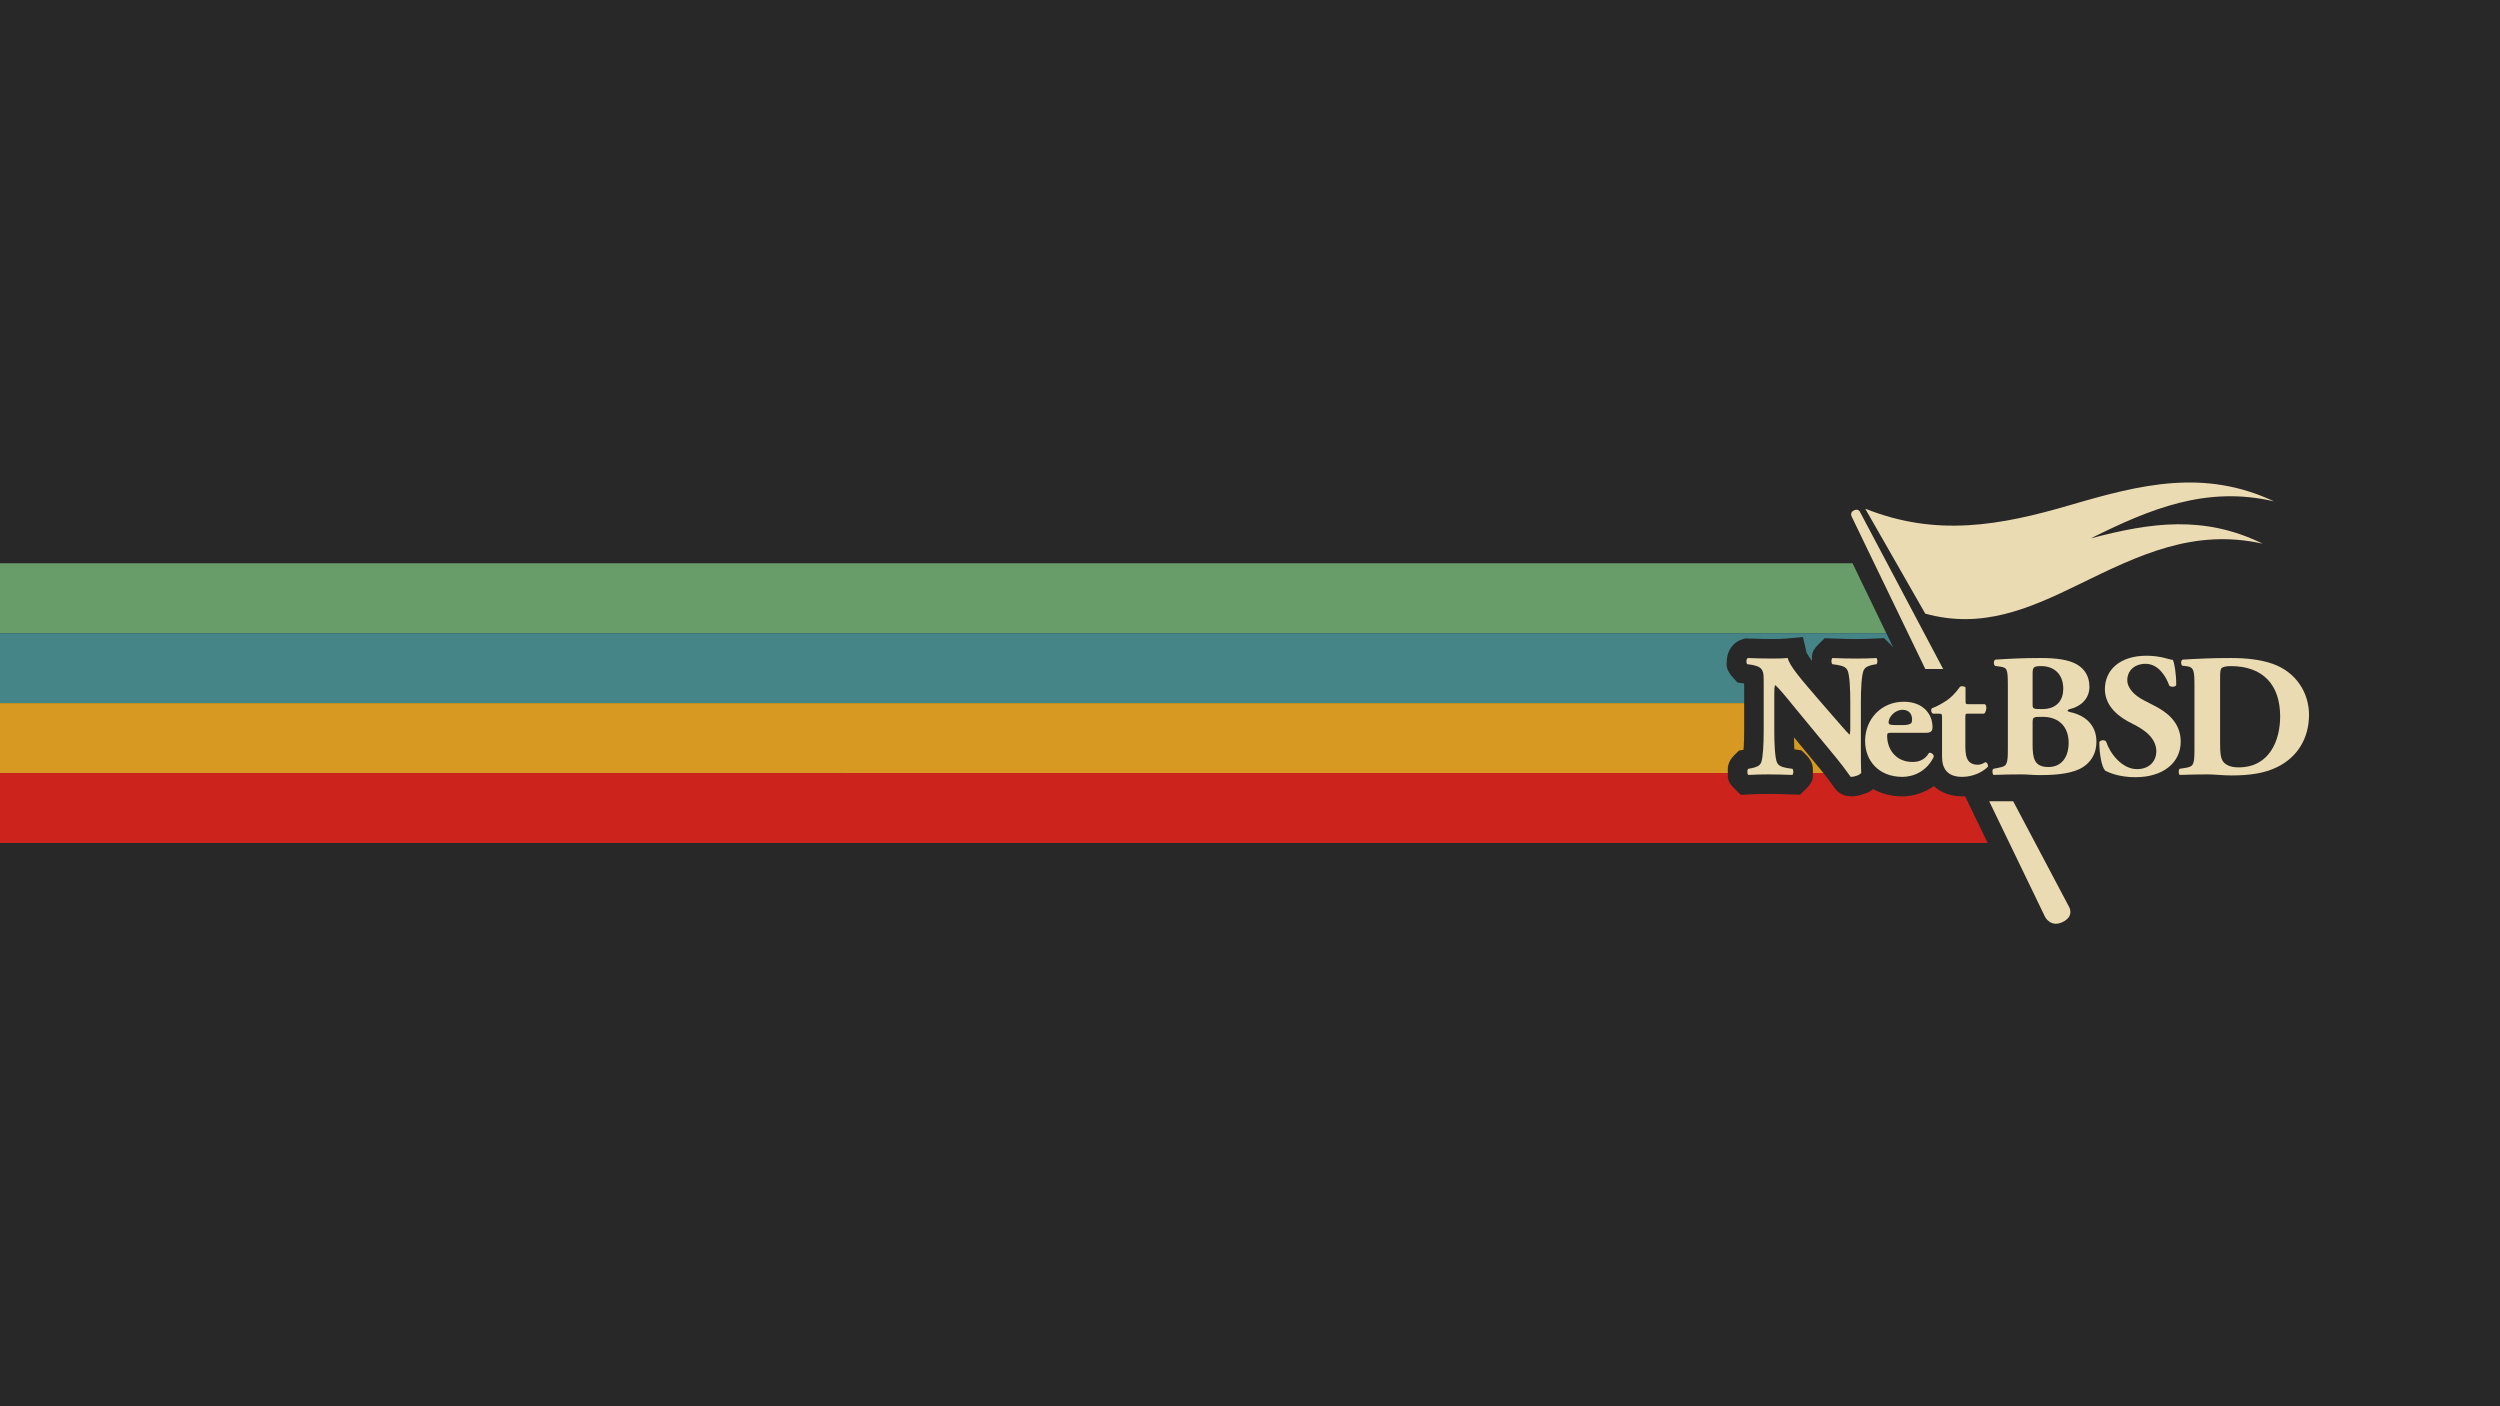 <?xml version="1.0" encoding="UTF-8" standalone="no"?>
<svg
   xmlns:dc="http://purl.org/dc/elements/1.1/"
   xmlns:cc="http://creativecommons.org/ns#"
   xmlns:rdf="http://www.w3.org/1999/02/22-rdf-syntax-ns#"
   xmlns:svg="http://www.w3.org/2000/svg"
   xmlns="http://www.w3.org/2000/svg"
   xmlns:xlink="http://www.w3.org/1999/xlink"
   xmlns:sodipodi="http://sodipodi.sourceforge.net/DTD/sodipodi-0.dtd"
   xmlns:inkscape="http://www.inkscape.org/namespaces/inkscape"
   id="Layer_1"
   data-name="Layer 1"
   viewBox="0 0 1920 1080"
   version="1.1"
   sodipodi:docname="gruvbox-dark-netbsd-scalable.svg"
   width="1920"
   height="1080"
   inkscape:version="1.0.1 (3bc2e813f5, 2020-09-07)">
  <sodipodi:namedview
     pagecolor="#ffffff"
     bordercolor="#666666"
     borderopacity="1"
     objecttolerance="10"
     gridtolerance="10"
     guidetolerance="10"
     inkscape:pageopacity="0"
     inkscape:pageshadow="2"
     inkscape:window-width="1920"
     inkscape:window-height="1052"
     id="namedview11"
     showgrid="false"
     fit-margin-top="0"
     fit-margin-left="0"
     fit-margin-right="0"
     fit-margin-bottom="0"
     inkscape:zoom="0.4398558"
     inkscape:cx="766.54219"
     inkscape:cy="733.82479"
     inkscape:window-x="0"
     inkscape:window-y="28"
     inkscape:window-maximized="1"
     inkscape:current-layer="Layer_1"
     inkscape:document-rotation="0"
     inkscape:snap-intersection-paths="true"
     showguides="false" />
  <defs
     id="defs4">
    <style
       id="style2">.cls-1{fill:#3ddc84;}</style>
    <inkscape:perspective
       sodipodi:type="inkscape:persp3d"
       inkscape:vp_x="0 : 384 : 1"
       inkscape:vp_y="0 : 1000 : 0"
       inkscape:vp_z="1024 : 384 : 1"
       inkscape:persp3d-origin="512 : 256 : 1"
       id="perspective279" />
    <pattern
       inkscape:collect="always"
       xlink:href="#pattern4481"
       id="pattern4486"
       patternTransform="matrix(0.43,0,0,0.43,-4.3554687e-6,-4.3457032e-7)" />
    <pattern
       inkscape:collect="always"
       xlink:href="#pattern4467"
       id="pattern4481"
       patternTransform="matrix(0.43,0,0,0.43,-130.668,-129.375)" />
    <linearGradient
       id="linearGradient3588">
      <stop
         style="stop-color:#bfe699;stop-opacity:1;"
         offset="0"
         id="stop3590" />
      <stop
         style="stop-color:#313e24;stop-opacity:1;"
         offset="1"
         id="stop3592" />
    </linearGradient>
    <linearGradient
       id="linearGradient3570">
      <stop
         id="stop3572"
         offset="0"
         style="stop-color:#e5ffcb;stop-opacity:1;" />
      <stop
         id="stop3574"
         offset="1"
         style="stop-color:#bfff80;stop-opacity:1;" />
    </linearGradient>
    <linearGradient
       id="linearGradient3303">
      <stop
         style="stop-color:#bfff80;stop-opacity:1;"
         offset="0"
         id="stop3305" />
      <stop
         style="stop-color:#6a8b4a;stop-opacity:1;"
         offset="1"
         id="stop3307" />
    </linearGradient>
    <linearGradient
       id="linearGradient3431">
      <stop
         id="stop3433"
         offset="0"
         style="stop-color:#3d3d3d;stop-opacity:1;" />
      <stop
         id="stop3435"
         offset="1"
         style="stop-color:#000000;stop-opacity:0.114;" />
    </linearGradient>
    <linearGradient
       id="linearGradient3349">
      <stop
         style="stop-color:#d3d3d3;stop-opacity:1;"
         offset="0"
         id="stop3351" />
      <stop
         style="stop-color:#ffffff;stop-opacity:1;"
         offset="1"
         id="stop3353" />
    </linearGradient>
    <linearGradient
       id="linearGradient3312">
      <stop
         style="stop-color:#c7f994;stop-opacity:1;"
         offset="0"
         id="stop3314" />
      <stop
         style="stop-color:#87cf3e;stop-opacity:1;"
         offset="1"
         id="stop3316" />
    </linearGradient>
    <linearGradient
       inkscape:collect="always"
       xlink:href="#linearGradient3312"
       id="linearGradient3335"
       gradientUnits="userSpaceOnUse"
       x1="61.429"
       y1="362.143"
       x2="116.429"
       y2="408.571" />
    <linearGradient
       inkscape:collect="always"
       xlink:href="#linearGradient3349"
       id="linearGradient3374"
       gradientUnits="userSpaceOnUse"
       x1="140.664"
       y1="424.332"
       x2="67.175"
       y2="348.571" />
    <linearGradient
       inkscape:collect="always"
       xlink:href="#linearGradient3312"
       id="linearGradient3377"
       gradientUnits="userSpaceOnUse"
       x1="61.429"
       y1="362.143"
       x2="116.429"
       y2="408.571"
       gradientTransform="translate(0,-9.499)" />
    <linearGradient
       inkscape:collect="always"
       xlink:href="#linearGradient3312"
       id="linearGradient3416"
       gradientUnits="userSpaceOnUse"
       gradientTransform="matrix(1,0,0,-1,0,649.499)"
       x1="61.429"
       y1="362.143"
       x2="116.429"
       y2="408.571" />
    <linearGradient
       inkscape:collect="always"
       xlink:href="#linearGradient3431"
       id="linearGradient2259"
       gradientUnits="userSpaceOnUse"
       spreadMethod="pad"
       x1="70.492"
       y1="416.389"
       x2="113.642"
       y2="375.88" />
    <linearGradient
       inkscape:collect="always"
       xlink:href="#linearGradient3588"
       id="linearGradient3737"
       gradientUnits="userSpaceOnUse"
       x1="26.795"
       y1="216.349"
       x2="149.907"
       y2="323.987" />
    <pattern
       patternUnits="userSpaceOnUse"
       width="256"
       height="256"
       patternTransform="translate(-297.842,85.357)"
       id="pattern4467">
      <image
         sodipodi:absref="/home/fjall/123381-mint-logo-white-bg1-Dateien/metal5.html"
         xlink:href="../../123381-mint-logo-white-bg1-Dateien/metal5.html"
         y="0"
         x="0"
         id="image4464"
         height="256"
         width="256" />
    </pattern>
    <pattern
       patternUnits="userSpaceOnUse"
       width="109.963"
       height="109.963"
       patternTransform="translate(-130.668,-129.375)"
       id="pattern4483">
      <rect
         id="rect4470"
         y="0"
         x="0"
         height="109.963"
         width="109.963"
         style="fill:url(#pattern4486);stroke:none" />
    </pattern>
    <linearGradient
       inkscape:collect="always"
       xlink:href="#linearGradient3349"
       id="linearGradient3000"
       gradientUnits="userSpaceOnUse"
       gradientTransform="matrix(1.048,0,0,1.048,59.525,85.096)"
       x1="148.595"
       y1="426.114"
       x2="100.47"
       y2="379.96" />
    <linearGradient
       inkscape:collect="always"
       xlink:href="#linearGradient3312"
       id="linearGradient3006"
       gradientUnits="userSpaceOnUse"
       gradientTransform="matrix(1.048,0,0,1.048,59.525,75.136)"
       x1="61.429"
       y1="362.143"
       x2="116.429"
       y2="408.571" />
    <linearGradient
       inkscape:collect="always"
       xlink:href="#linearGradient3312"
       id="linearGradient4003"
       gradientUnits="userSpaceOnUse"
       gradientTransform="matrix(1.048,0,0,1.048,210.011,213.498)"
       x1="61.429"
       y1="362.143"
       x2="116.429"
       y2="408.571" />
    <linearGradient
       inkscape:collect="always"
       xlink:href="#linearGradient3349"
       id="linearGradient4007"
       gradientUnits="userSpaceOnUse"
       gradientTransform="matrix(1.048,0,0,1.048,210.011,223.458)"
       x1="148.595"
       y1="426.114"
       x2="100.47"
       y2="379.96" />
    <clipPath
       id="clipPath5208"
       clipPathUnits="userSpaceOnUse">
      <path
         id="path5210"
         d="m 259.02,672 93.96,0 0,90 -93.96,0 0,-90 z"
         inkscape:connector-curvature="0" />
    </clipPath>
    <clipPath
       id="clipPath5168"
       clipPathUnits="userSpaceOnUse">
      <path
         id="path5170"
         d="m 303.707,751.075 c -0.385,-0.477 -0.979,-0.703 -1.773,-0.457 l 0,0 c -0.83,0.256 -1.84,0.797 -2.425,1.19 l 0,0 c 0.492,-2.044 1.17,-4.564 1.716,-6.735 l 0,0 c 0.134,-0.535 0.356,-1.196 -0.179,-1.328 l 0,0 c -0.64,-0.161 -1.18,0.409 -1.479,0.687 l 0,0 c -1.062,0.992 -2.134,2.125 -3.193,2.887 l 0,0 c -0.066,-0.399 -0.298,-0.868 -0.532,-1.239 l 0,0 c -0.19,-0.299 -0.545,-0.668 -1.006,-0.731 l 0,0 c -0.611,-0.086 -1.63,0.116 -2.484,0.227 l 0,0 c -0.847,0.113 -1.661,0.272 -2.307,0.322 l 0,0 c 0.368,-0.86 0.833,-2.091 1.243,-3.115 l 0,0 c 0.156,-0.395 0.391,-0.77 0.355,-1.054 l 0,0 c -0.116,-0.876 -1.544,-1.096 -2.425,-1.239 l 0,0 c 0.121,-0.073 0.244,-0.146 0.366,-0.218 l 0,0 c 4.347,1.13 9.975,2.091 16.548,2.092 l 0,0 c 6.575,-10e-4 12.203,-0.962 16.549,-2.092 l 0,0 c 0.123,0.072 0.245,0.145 0.368,0.218 l 0,0 c -0.883,0.143 -2.312,0.363 -2.427,1.239 l 0,0 c -0.037,0.284 0.199,0.659 0.355,1.054 l 0,0 c 0.409,1.024 0.875,2.255 1.243,3.115 l 0,0 c -0.645,-0.05 -1.46,-0.209 -2.307,-0.322 l 0,0 c -0.853,-0.111 -1.874,-0.313 -2.485,-0.227 l 0,0 c -0.461,0.063 -0.815,0.432 -1.003,0.731 l 0,0 c -0.236,0.371 -0.467,0.84 -0.535,1.239 l 0,0 c -1.058,-0.762 -2.13,-1.895 -3.192,-2.887 l 0,0 c -0.299,-0.278 -0.839,-0.848 -1.48,-0.687 l 0,0 c -0.534,0.132 -0.312,0.793 -0.177,1.328 l 0,0 c 0.545,2.171 1.222,4.691 1.714,6.735 l 0,0 c -0.584,-0.393 -1.594,-0.934 -2.424,-1.19 l 0,0 c -0.795,-0.246 -1.389,-0.02 -1.773,0.457 l 0,0 c -0.22,0.274 -1.912,3.664 -2.426,4.491 l 0,0 c -0.515,-0.827 -2.204,-4.217 -2.425,-4.491"
         inkscape:connector-curvature="0" />
    </clipPath>
    <clipPath
       id="clipPath5156"
       clipPathUnits="userSpaceOnUse">
      <path
         id="path5158"
         d="m 283.242,759.362 0,-21.128 c 4.31,1.679 12.394,4.129 22.89,4.13 l 0,0 c 10.406,-10e-4 18.44,-2.407 22.776,-4.086 l 0,0 0,21.084 -45.666,0 z"
         inkscape:connector-curvature="0" />
    </clipPath>
    <clipPath
       id="clipPath5144"
       clipPathUnits="userSpaceOnUse">
      <path
         id="path5146"
         d="m 259.02,672 93.96,0 0,90 -93.96,0 0,-90 z"
         inkscape:connector-curvature="0" />
    </clipPath>
    <clipPath
       id="clipPath4074"
       clipPathUnits="userSpaceOnUse">
      <path
         id="path4076"
         d="M 0,0 792,0 792,612 0,612 0,0 z"
         inkscape:connector-curvature="0" />
    </clipPath>
    <clipPath
       id="clipPath4070"
       clipPathUnits="userSpaceOnUse">
      <path
         id="path4072"
         d="M 0,0 792,0 792,612 0,612 0,0 z"
         inkscape:connector-curvature="0" />
    </clipPath>
    <clipPath
       id="clipPath4066"
       clipPathUnits="userSpaceOnUse">
      <path
         id="path4068"
         d="m 332.598,243.597 c -2.835,-5.629 -1.151,-9.057 -1.151,-9.057 l 0,0 c 6.56,-9.318 17.462,-1.405 17.462,-1.405 l 0,0 83.893,0 c 0,0 10.903,-7.913 17.462,1.405 l 0,0 c 0,0 1.684,3.428 -1.15,9.057 l 0,0 -58.275,101.993 -58.241,-101.993 z"
         inkscape:connector-curvature="0" />
    </clipPath>
    <clipPath
       id="clipPath4062"
       clipPathUnits="userSpaceOnUse">
      <path
         id="path4064"
         d="M 0,0 792,0 792,612 0,612 0,0 z"
         inkscape:connector-curvature="0" />
    </clipPath>
    <clipPath
       id="clipPath4058"
       clipPathUnits="userSpaceOnUse">
      <path
         id="path4060"
         d="M 0,0 792,0 792,612 0,612 0,0 z"
         inkscape:connector-curvature="0" />
    </clipPath>
    <clipPath
       id="clipPath4054"
       clipPathUnits="userSpaceOnUse">
      <path
         id="path4056"
         d="m 453.785,320.137 -124.878,0 c -0.76,0 -1.615,-0.151 -2.566,-0.454 l 0,0 c -0.949,-0.306 -1.73,-0.683 -2.335,-1.142 l 0,0 -6.155,-5.362 c -0.607,-0.381 -1.122,-1.008 -1.536,-1.883 l 0,0 c -0.42,-0.873 -0.629,-1.691 -0.629,-2.448 l 0,0 0,-7.189 c 0,-0.765 0.209,-1.562 0.629,-2.396 l 0,0 c 0.414,-0.837 0.929,-1.484 1.536,-1.94 l 0,0 6.155,-5.359 c 0.605,-0.382 1.386,-0.743 2.335,-1.083 l 0,0 c 0.951,-0.347 1.806,-0.518 2.566,-0.518 l 0,0 7.975,0 9.996,0 113.197,12.587 c 0,0 12.042,4.874 5.136,14.271 l 0,0 c 0,0 -2.74,2.916 -11.39,2.916 l 0,0 c -0.012,0 -0.023,0 -0.036,0"
         inkscape:connector-curvature="0" />
    </clipPath>
    <clipPath
       id="clipPath4050"
       clipPathUnits="userSpaceOnUse">
      <path
         id="path4052"
         d="M 0,0 792,0 792,612 0,612 0,0 z"
         inkscape:connector-curvature="0" />
    </clipPath>
    <clipPath
       id="clipPath4046"
       clipPathUnits="userSpaceOnUse">
      <path
         id="path4048"
         d="m 444.482,289.331 -11.643,0 -111.55,-12.586 c 0,0 -12.046,-4.875 -5.136,-14.272 l 0,0 c 0,0 2.747,-2.929 11.424,-2.919 l 0,0 124.879,0 c 0.758,0 1.611,0.152 2.561,0.458 l 0,0 c 0.953,0.306 1.733,0.683 2.34,1.141 l 0,0 6.151,5.361 c 0.611,0.384 1.122,1.007 1.539,1.881 l 0,0 c 0.421,0.878 0.629,1.694 0.629,2.455 l 0,0 0,7.185 c 0,0.765 -0.208,1.561 -0.629,2.399 l 0,0 c -0.417,0.837 -0.928,1.481 -1.539,1.938 l 0,0 -6.151,5.362 c -0.607,0.381 -1.387,0.739 -2.34,1.082 l 0,0 c -0.95,0.342 -1.803,0.515 -2.561,0.515 l 0,0 -7.974,0 z"
         inkscape:connector-curvature="0" />
    </clipPath>
    <clipPath
       id="clipPath4042"
       clipPathUnits="userSpaceOnUse">
      <path
         id="path4044"
         d="M 0,0 792,0 792,612 0,612 0,0 z"
         inkscape:connector-curvature="0" />
    </clipPath>
    <clipPath
       id="clipPath4038"
       clipPathUnits="userSpaceOnUse">
      <path
         id="path4040"
         d="M 0,0 792,0 792,612 0,612 0,0 z"
         inkscape:connector-curvature="0" />
    </clipPath>
    <clipPath
       id="clipPath4034"
       clipPathUnits="userSpaceOnUse">
      <path
         id="path4036"
         d="m 253.717,286.27 c 0,-75.678 61.345,-137.026 137.024,-137.026 l 0,0 c 75.675,0 137.023,61.348 137.023,137.026 l 0,0 c 0,75.675 -61.348,137.021 -137.023,137.021 l 0,0 c -75.679,0 -137.024,-61.346 -137.024,-137.021"
         inkscape:connector-curvature="0" />
    </clipPath>
    <clipPath
       clipPathUnits="userSpaceOnUse"
       id="clipPath2999">
      <path
         inkscape:connector-curvature="0"
         d="m 461.9,268.95 150.1,0 0,523.05 -150.1,0 0,-523.05 z"
         id="path3001" />
    </clipPath>
    <clipPath
       clipPathUnits="userSpaceOnUse"
       id="clipPath3013">
      <path
         inkscape:connector-curvature="0"
         d="m 539.04,45.84 39.96,0 0,47.924 -39.96,0 0,-47.924 z"
         id="path3015" />
    </clipPath>
    <clipPath
       clipPathUnits="userSpaceOnUse"
       id="clipPath3027">
      <path
         inkscape:connector-curvature="0"
         d="m 539.041,45.84 39.959,0 0,47.924 -39.959,0 0,-47.924 z"
         id="path3029" />
    </clipPath>
    <clipPath
       id="clipPath8695">
      <path
         id="path8697"
         d="m -33.024,-84.5 0,42.915 18.284,0 0,-42.915 -18.284,0 z"
         inkscape:connector-curvature="0" />
    </clipPath>
  </defs>
  <title
     id="title6">Android robot</title>
  <g
     id="g2827">
    <rect
       style="fill:#282828;fill-opacity:1;fill-rule:nonzero;stroke-width:104.97;stroke-linecap:round;stroke-linejoin:round;paint-order:stroke markers fill"
       id="rect835"
       width="1920"
       height="1080"
       x="-7.4218752e-07"
       y="5.2734376e-06" />
    <path
       id="rect2943"
       style="fill:#689d6a;fill-opacity:1;stroke:none;stroke-width:7.904;stroke-linejoin:round;stroke-miterlimit:4;stroke-dasharray:none;stroke-opacity:1;paint-order:stroke markers fill"
       d="M 0 432.611 L 0 486.305 L 1448.691 486.305 L 1422.752 432.611 L 0 432.611 z " />
    <path
       id="rect2945"
       style="fill:#458588;fill-opacity:1;stroke:none;stroke-width:6.993;stroke-linejoin:round;stroke-miterlimit:4;stroke-dasharray:none;stroke-opacity:1;paint-order:stroke markers fill"
       d="M 0 486.305 L 0 540 L 1339.52 540 L 1339.52 526.662 C 1339.52 525.692 1339.498 525.675 1339.498 524.898 L 1334.326 524.172 L 1330.668 520.078 C 1324.987 513.72 1325.962 510.158 1326.305 506.182 C 1326.476 504.193 1326.833 502.072 1328.225 499.332 C 1329.616 496.592 1332.716 492.572 1338.193 490.971 L 1340.553 490.279 L 1343.01 490.379 C 1349.265 490.633 1356.003 490.77 1361.404 490.77 C 1365.796 490.77 1369.497 490.623 1371.586 490.43 L 1384.682 489.217 L 1387.598 502.041 C 1387.17 500.158 1388.535 503.493 1391.535 507.617 C 1391.545 507.445 1391.535 507.243 1391.545 507.076 C 1391.672 503.574 1390.688 500.596 1396.764 494.648 L 1401.359 490.148 L 1407.787 490.377 C 1415.156 490.638 1420.31 490.77 1425.709 490.77 C 1430.536 490.77 1435.221 490.642 1440.383 490.385 L 1446.93 490.059 L 1451.617 494.641 C 1452.566 495.569 1453.327 496.417 1453.963 497.215 L 1448.691 486.305 L 0 486.305 z " />
    <path
       id="path940"
       style="fill:#d79921;fill-opacity:1;stroke:none;stroke-width:5.71;stroke-linejoin:round;stroke-miterlimit:4;stroke-dasharray:none;stroke-opacity:1;paint-order:stroke markers fill"
       d="M 0 540 L 0 593.693 L 1326.969 593.693 C 1326.967 593.605 1326.97 593.52 1326.967 593.432 C 1326.839 589.924 1326.504 585.279 1332.178 579.715 L 1335.514 576.441 L 1338.984 575.84 C 1339.022 575.48 1339.082 575.272 1339.109 574.9 C 1339.381 571.095 1339.52 566.111 1339.52 560.904 L 1339.52 540 L 0 540 z M 1377.807 566.303 C 1377.874 569.292 1377.892 572.539 1378.064 574.842 C 1378.084 575.106 1378.133 575.243 1378.16 575.502 L 1383.535 576.258 L 1387.062 579.725 C 1392.729 585.293 1392.389 589.926 1392.262 593.43 C 1392.258 593.519 1392.262 593.605 1392.26 593.693 L 1400.377 593.693 C 1399.797 592.967 1399.208 592.236 1398.592 591.49 L 1398.582 591.482 L 1377.807 566.303 z " />
    <path
       style="fill:#cc241d;fill-opacity:1;stroke:none;stroke-width:4.091;stroke-linejoin:round;stroke-miterlimit:4;stroke-dasharray:none;stroke-opacity:1;paint-order:stroke markers fill"
       d="m -7.4218752e-7,593.693 v 53.693 H 1526.516 l -17.305,-35.814 c -0.758,0.034 -1.524,0.055 -2.301,0.055 -7.854,0 -16.044,-2.505 -21.754,-7.898 -7.636,5.434 -16.46,7.898 -24.123,7.898 -8.222,0 -15.966,-1.996 -22.516,-5.578 -2.469,2.263 -4.762,2.817 -6.906,3.639 -3.202,1.227 -6.402,1.939 -10.309,1.939 -5e-4,0 -4.433,-0.67 -4.434,-0.67 -6e-4,-2.1e-4 -1.839,-0.687 -2.443,-0.998 -1.208,-0.623 -1.827,-1.098 -2.307,-1.469 -0.959,-0.742 -1.306,-1.128 -1.6,-1.43 -0.587,-0.604 -0.763,-0.841 -0.932,-1.049 -0.337,-0.415 -0.464,-0.592 -0.604,-0.781 -0.279,-0.378 -0.504,-0.695 -0.787,-1.092 -0.565,-0.793 -1.303,-1.832 -2.227,-3.102 -1.463,-2.01 -3.389,-4.587 -5.592,-7.344 h -8.119 c -0.072,3.391 0.736,6.388 -5.266,12.211 l -4.588,4.449 -6.387,-0.225 c -7.363,-0.26 -12.669,-0.395 -17.92,-0.395 -4.817,0 -9.653,0.133 -14.666,0.385 l -6.512,0.326 -4.68,-4.535 c -6.005,-5.819 -5.2,-8.821 -5.274,-12.217 z"
       id="path949" />
    <g
       id="g2807">
      <path
         id="path10"
         style="fill:#ebdbb2;fill-opacity:1;stroke:none;stroke-width:0.041;stroke-miterlimit:10"
         d="m 1428.439,393.087 c 0,0 -1.283,-2.921 -4.9,-0.966 -3.008,1.633 -1.444,4.649 -1.444,4.649 l 56.526,117.003 h 13.712 l -63.896,-120.686"
         inkscape:connector-curvature="0" />
      <path
         id="path12"
         style="fill:#ebdbb2;fill-opacity:1;stroke:none;stroke-width:0.041;stroke-miterlimit:10"
         d="m 1588.894,696.175 -42.763,-80.784 h -18.416 l 42.956,88.909 c 0,0 4.329,8.368 13.618,3.742 9.286,-4.625 4.606,-11.868 4.606,-11.868"
         inkscape:connector-curvature="0" />
      <path
         id="path14"
         style="fill:#ebdbb2;fill-opacity:1;stroke:none;stroke-width:0.041;stroke-miterlimit:10"
         d="m 1746.513,385.07 c -53.594,-25.178 -102.083,-13.154 -156.316,2.732 -54.596,15.985 -103.16,24.636 -157.714,2.848 5.943,10.395 8.919,15.592 14.865,25.979 5.459,9.555 10.926,19.109 16.387,28.66 5.946,10.393 8.918,15.585 14.864,25.977 43.436,12.017 79.408,-3.567 118.007,-22.456 46.351,-22.669 88.218,-43.063 141.176,-31.247 -44.755,-21.937 -85.326,-16.5 -132.123,-4.073 45.816,-22.831 88.951,-40.588 140.852,-28.419"
         inkscape:connector-curvature="0" />
      <path
         id="path16"
         style="fill:#ebdbb2;fill-opacity:1;stroke:none;stroke-width:0.041;stroke-miterlimit:10"
         d="m 1429.146,571.823 c 0,8.764 0,17.25 0.275,21.704 -0.962,1.611 -4.817,3.101 -8.121,3.101 -0.139,0 -4.684,-6.877 -11.154,-14.698 l -31.808,-38.552 c -7.846,-9.706 -12.529,-15.23 -15.007,-17.254 -0.687,1.346 -0.687,3.636 -0.687,8.625 v 26.156 c 0,10.919 0.549,21.026 2.065,24.669 1.24,2.829 4.405,3.638 7.985,4.308 l 3.856,0.542 c 1.1,1.081 0.826,3.913 0,4.715 -7.435,-0.263 -12.943,-0.404 -18.45,-0.404 -5.094,0 -10.188,0.141 -15.419,0.404 -0.827,-0.801 -1.102,-3.634 0,-4.715 l 2.34,-0.405 c 3.718,-0.809 6.332,-1.617 7.571,-4.445 1.377,-3.643 1.929,-13.75 1.929,-24.669 v -34.242 c 0,-7.411 0,-9.566 -0.964,-11.454 -0.965,-2.292 -3.03,-3.642 -7.849,-4.584 l -3.853,-0.541 c -0.964,-1.079 -0.827,-4.313 0.549,-4.716 6.472,0.263 13.355,0.402 19.003,0.402 4.68,0 8.674,-0.135 11.566,-0.403 1.379,6.065 10.328,16.307 22.719,30.734 l 11.566,13.346 c 6.197,7.01 10.052,11.723 13.221,14.828 0.55,-1.351 0.55,-3.645 0.55,-6.066 v -18.605 c 0,-10.917 -0.55,-21.028 -2.067,-24.673 -1.24,-2.826 -4.268,-3.632 -7.985,-4.306 l -3.719,-0.541 c -1.1,-1.079 -0.825,-3.908 0,-4.716 7.437,0.263 12.807,0.402 18.452,0.402 5.092,0 10.051,-0.135 15.421,-0.403 0.827,0.808 1.1,3.638 0,4.719 l -2.479,0.402 c -3.579,0.812 -6.196,1.617 -7.437,4.451 -1.512,3.638 -2.065,13.749 -2.065,24.67 v 32.218"
         inkscape:connector-curvature="0" />
      <path
         id="path18"
         style="fill:#ebdbb2;fill-opacity:1;stroke:none;stroke-width:0.041;stroke-miterlimit:10"
         d="m 1461.859,556.859 c 1.931,0 4.131,-0.273 5.649,-1.212 0.688,-0.412 0.96,-1.761 0.96,-3.099 0,-4.451 -2.614,-7.418 -7.295,-7.418 -5.785,0 -10.74,5.392 -10.74,9.703 0,1.891 1.926,2.025 6.333,2.025 z m -9.085,5.93 c -3.167,0 -3.444,0.267 -3.444,2.424 0,10.113 6.61,19.952 19.414,19.952 3.857,0 9.089,-0.805 12.806,-7.009 1.515,-0.268 3.581,0.809 3.581,3.097 -5.646,11.46 -15.834,15.375 -24.096,15.375 -18.588,0 -28.638,-12.811 -28.638,-27.504 0,-16.985 12.53,-30.198 29.74,-30.198 14.318,0 22.03,9.032 22.03,19.416 0,2.56 -0.688,4.447 -4.954,4.447 h -26.437"
         inkscape:connector-curvature="0" />
      <path
         id="path20"
         style="fill:#ebdbb2;fill-opacity:1;stroke:none;stroke-width:0.041;stroke-miterlimit:10"
         d="m 1511.315,548.098 c -1.789,0 -1.927,0.131 -1.927,3.101 v 20.214 c 0,7.553 0,15.912 9.638,15.912 1.928,0 4.13,-0.943 5.784,-2.02 1.374,0.401 2.201,1.883 1.924,3.502 -3.855,4.042 -11.289,7.821 -19.825,7.821 -11.43,0 -15.421,-6.473 -15.421,-15.375 v -30.055 c 0,-2.835 -0.138,-3.101 -2.617,-3.101 h -4.266 c -1.516,-0.55 -1.929,-3.238 -0.828,-4.184 4.268,-1.478 8.123,-3.908 11.429,-6.062 2.478,-1.751 5.921,-4.579 10.189,-10.52 0.962,-0.535 3.443,-0.397 4.132,0.677 v 10.112 c 0,2.559 0.138,2.694 2.616,2.694 h 12.256 c 0.688,0.537 1.1,1.351 1.1,2.562 0,1.483 -0.412,3.905 -1.789,4.721 h -12.395"
         inkscape:connector-curvature="0" />
      <path
         id="path22"
         style="fill:#ebdbb2;fill-opacity:1;stroke:none;stroke-width:0.041;stroke-miterlimit:10"
         d="m 1561.039,571.954 c 0,10.516 1.378,17.119 12.12,17.119 10.189,0 15.557,-7.681 15.557,-18.602 0,-11.729 -6.885,-19.949 -20.101,-19.949 -7.575,0 -7.575,0.133 -7.575,5.529 v 15.901 z m 0,-31.139 c 0,3.508 0.14,3.772 7.299,3.772 11.841,0 16.247,-7.409 16.247,-15.499 0,-11.728 -7.436,-17.525 -16.937,-17.525 -6.469,0 -6.609,1.083 -6.609,7.012 z m -19.002,-13.077 c 0,-13.611 -0.275,-15.091 -6.057,-15.77 l -3.719,-0.542 c -1.239,-0.674 -1.515,-4.717 0.552,-4.852 10.465,-0.672 20.516,-1.215 34.288,-1.215 13.216,0 22.032,1.486 28.086,4.992 5.921,3.504 9.499,9.168 9.499,17.116 0,11.326 -9.774,15.774 -14.041,16.855 -1.379,0.264 -2.757,0.807 -2.757,1.481 0,0.403 0.692,0.804 1.932,1.079 10.877,2.293 20.1,9.296 20.239,22.37 0.139,12.404 -7.434,19.685 -16.106,22.654 -8.678,2.965 -19.002,3.369 -27.402,3.369 -4.955,0 -10.188,-0.544 -14.183,-0.544 -6.749,0 -13.496,0.14 -21.342,0.407 -1.1,-0.807 -1.1,-4.31 0,-4.715 l 3.994,-0.81 c 6.194,-1.212 7.021,-2.156 7.021,-14.289 v -47.586"
         inkscape:connector-curvature="0" />
      <path
         id="path24"
         style="fill:#ebdbb2;fill-opacity:1;stroke:none;stroke-width:0.041;stroke-miterlimit:10"
         d="m 1640.087,596.892 c -12.665,0 -20.515,-3.505 -23.404,-5.12 -2.616,-2.966 -4.404,-12.671 -4.404,-21.839 0.962,-1.75 4.131,-1.888 5.231,-0.405 2.753,8.762 11.976,21.163 23.681,21.163 10.187,0 14.871,-6.874 14.871,-13.611 0,-10.918 -10.463,-17.389 -18.726,-21.432 -9.914,-4.859 -20.654,-12.941 -20.789,-26.291 0,-15.23 11.98,-25.749 31.944,-25.749 4.542,0 10.187,0.542 15.697,2.162 1.789,0.538 3.026,0.804 4.68,1.076 1.097,2.966 2.479,10.246 2.479,19.279 -0.69,1.614 -4.133,1.751 -5.37,0.408 -2.342,-6.88 -8.265,-16.721 -18.178,-16.721 -9.085,0 -14.04,5.799 -14.04,12.535 0,6.204 5.639,11.862 12.524,15.368 l 9.091,4.723 c 8.535,4.447 19.414,12.264 19.414,27.092 0,16.582 -13.912,27.364 -34.702,27.364"
         inkscape:connector-curvature="0" />
      <path
         id="path26"
         style="fill:#ebdbb2;fill-opacity:1;stroke:none;stroke-width:0.041;stroke-miterlimit:10"
         d="m 1705.031,570.333 c 0,7.418 0.277,12.269 2.753,15.101 2.483,2.698 6.472,3.909 11.43,3.909 23.819,0 31.944,-20.754 31.944,-39.092 0,-24.265 -13.081,-38.688 -38.004,-38.688 -3.711,0 -6.333,0.674 -7.158,1.757 -0.827,1.076 -0.964,3.636 -0.964,7.812 v 49.202 z m -19.688,-42.73 c 0,-12.805 -0.276,-15.365 -6.61,-16.04 l -2.615,-0.267 c -1.375,-0.674 -1.375,-4.588 0.277,-4.723 11.566,-0.672 22.304,-1.215 36.901,-1.215 11.29,0 22.578,1.087 32.081,4.452 18.039,6.334 27.949,22.241 27.949,39.089 0,18.067 -8.811,32.628 -24.643,40.309 -9.362,4.587 -20.656,6.332 -34.837,6.332 -6.468,0 -13.36,-0.81 -18.313,-0.81 -6.611,0 -13.634,0.14 -21.479,0.407 -1.101,-0.807 -1.101,-4.041 0,-4.715 l 4.268,-0.674 c 6.195,-1.077 7.022,-2.02 7.022,-14.425 v -47.721"
         inkscape:connector-curvature="0" />
    </g>
  </g>
  <style
     id="style4"
     type="text/css" />
</svg>
